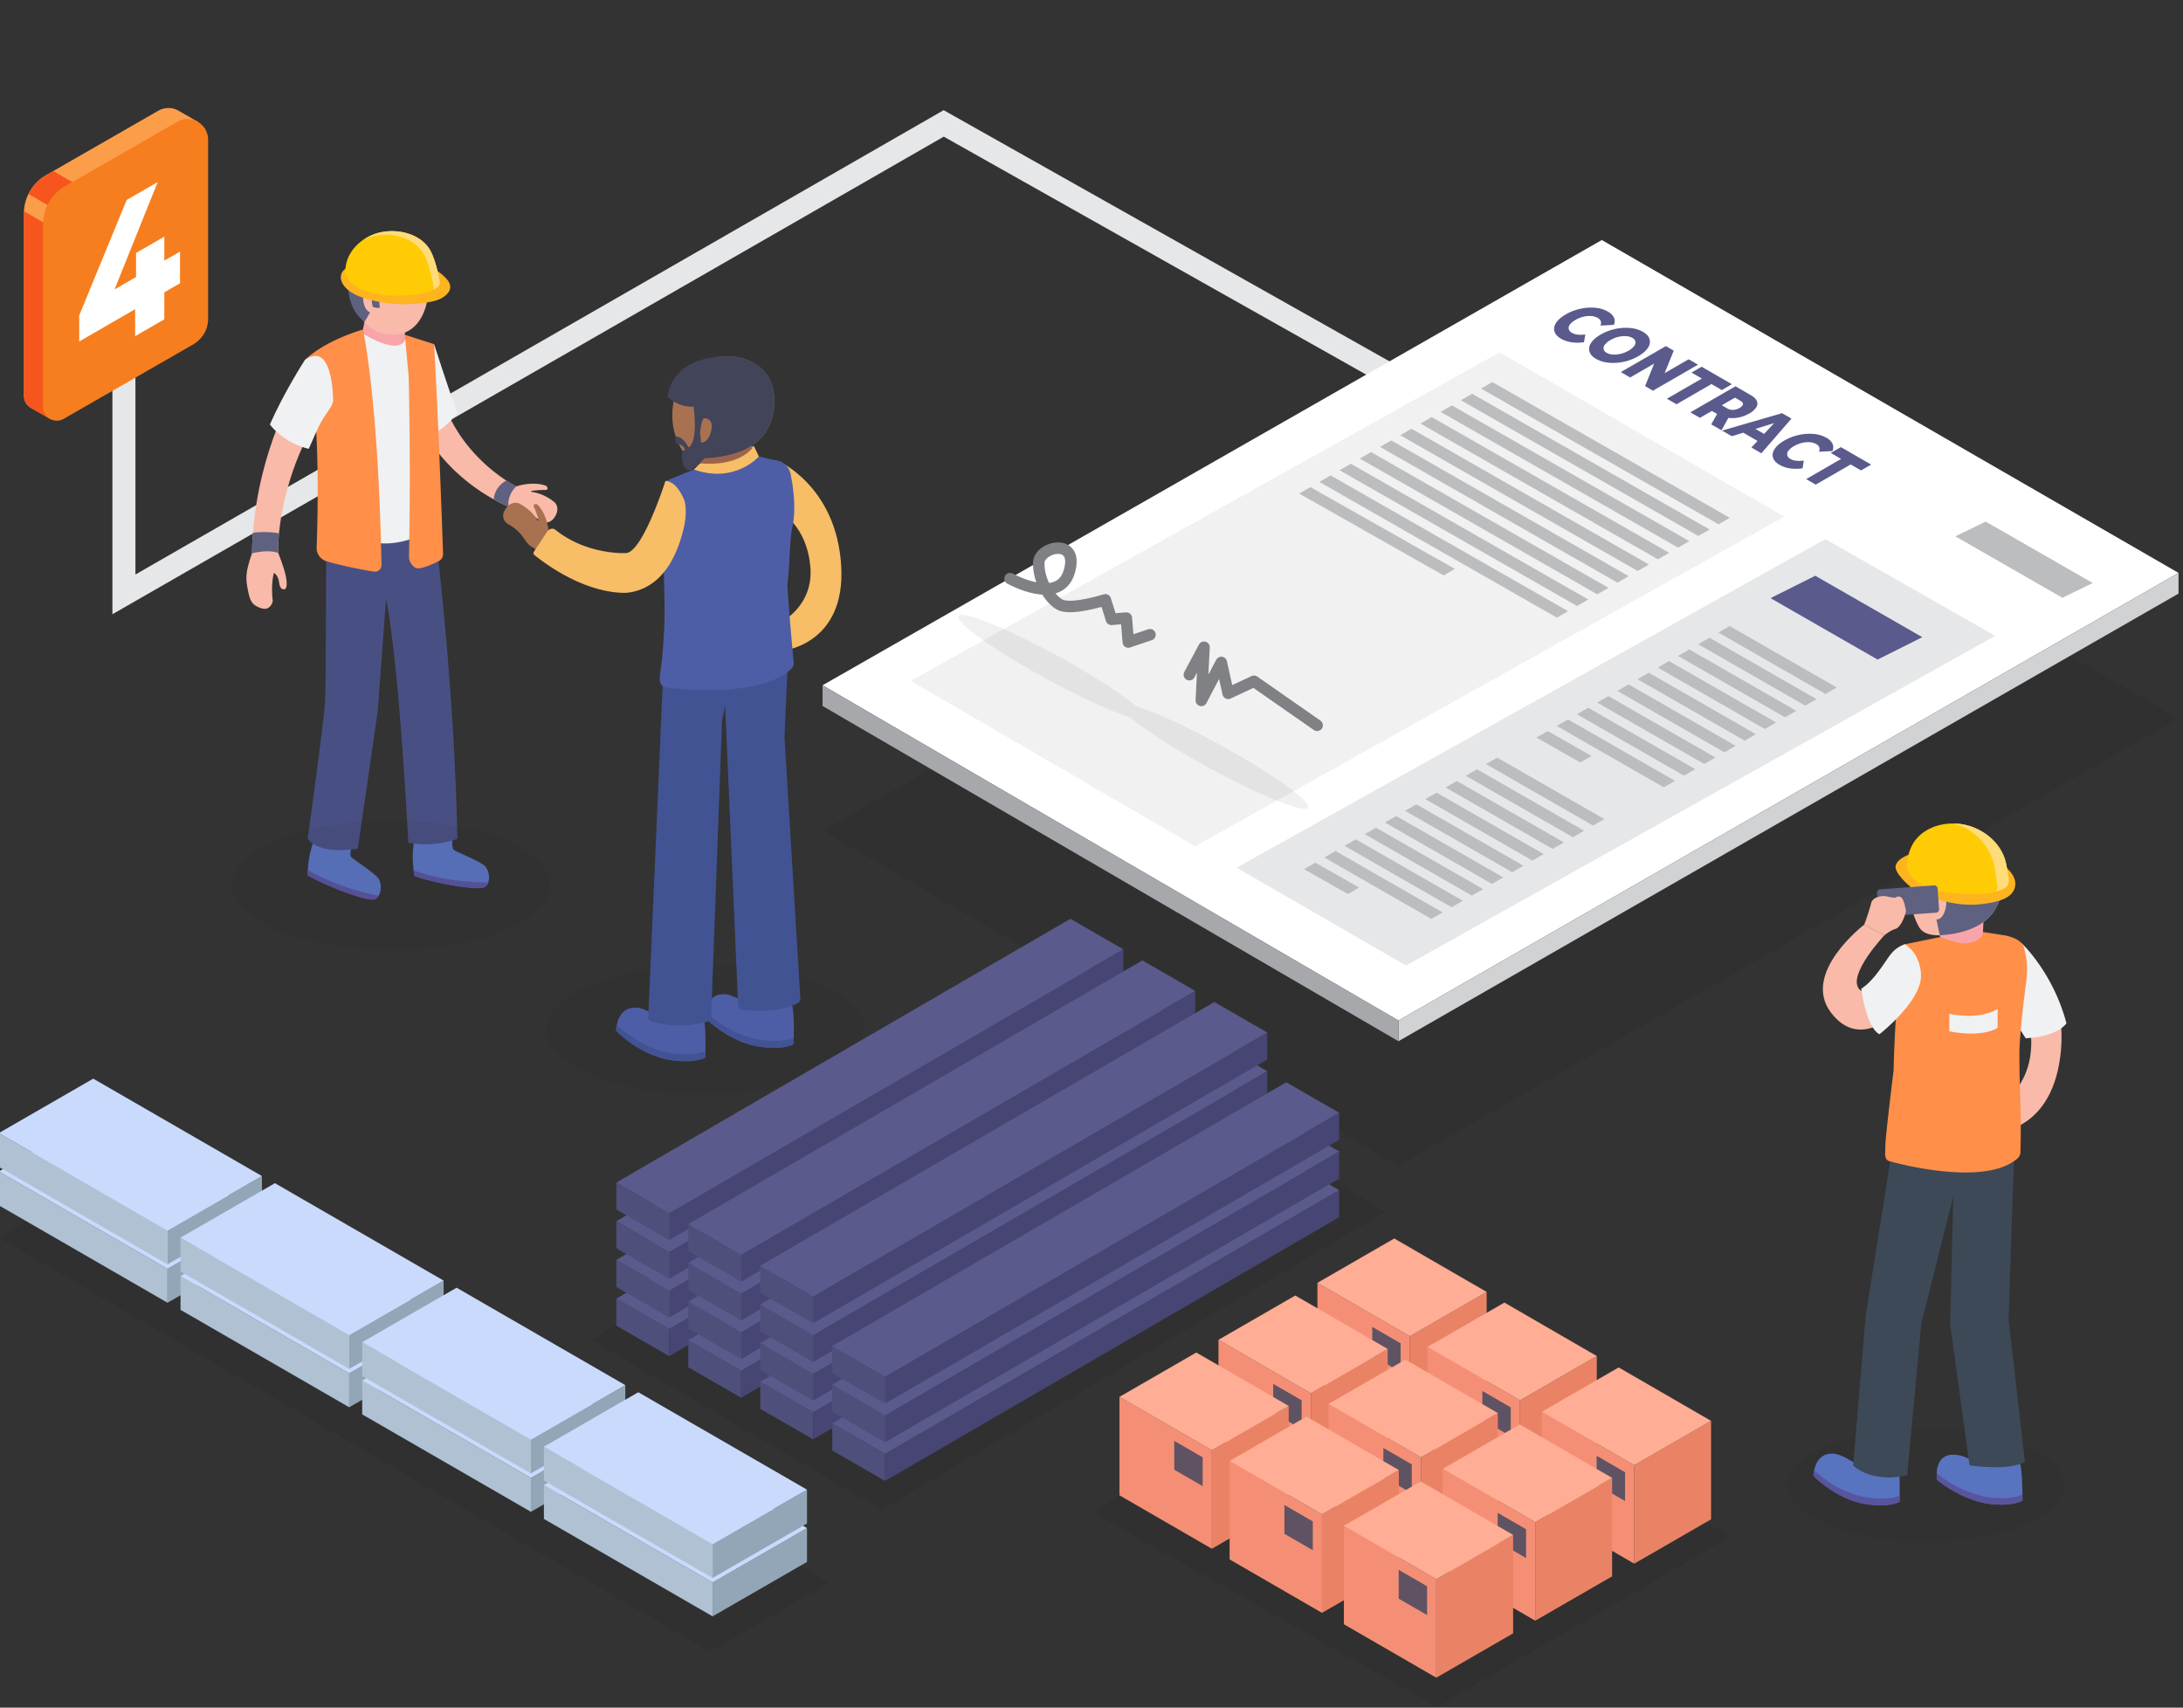 <svg id="Object" xmlns="http://www.w3.org/2000/svg" viewBox="0 0 1898.52 1485.11"><rect x="0" y="0" width="1898.52" height="1485.11" fill="#333333" stroke="none"/><defs><style>.cls-1,.cls-2{opacity:0.06;}.cls-2{fill:#231f20;}.cls-3,.cls-41{fill:none;}.cls-3{stroke:#e6e7e8;stroke-miterlimit:10;stroke-width:20px;}.cls-4{fill:#fc9e49;}.cls-5{fill:#f6561e;}.cls-6{fill:#f67e1e;}.cls-7{fill:#fff;}.cls-8{fill:#f9baa9;}.cls-9{fill:#5874c0;}.cls-10{fill:#485083;}.cls-11{fill:#f0f1f2;}.cls-12{fill:#f9a4a9;}.cls-13{fill:#ff8f49;}.cls-14{fill:#5e617f;}.cls-15{fill:#feb41f;}.cls-16{fill:#ffcb05;}.cls-17{fill:#ffdc7a;}.cls-18{fill:#58549d;}.cls-19{fill:#a8714f;}.cls-20{fill:#f7bd67;}.cls-21{fill:#4e5ea6;}.cls-22{fill:#415393;}.cls-23{fill:#bec1c5;}.cls-24{fill:#9c6449;}.cls-25{fill:#424459;}.cls-26{fill:#4f4f7c;}.cls-27{fill:#474573;}.cls-28{fill:#5a5a8c;}.cls-29{fill:#92a6b7;}.cls-30{fill:#afc1d3;}.cls-31{fill:#c9dafc;}.cls-32{fill:#ea8365;}.cls-33{fill:#f48f76;}.cls-34{fill:#5f5363;}.cls-35{fill:#ffad94;}.cls-36{fill:#d0d2d3;}.cls-37{fill:#a6a8ab;}.cls-38{fill:#e6e7e8;}.cls-39{fill:#bbbdbf;}.cls-40{fill:#3d4956;}.cls-41{stroke:#808184;stroke-linecap:round;stroke-linejoin:round;stroke-width:10px;}</style></defs><title>Artboard 766 copy 3</title><polygon class="cls-1" points="1393.07 335.19 715.37 722.42 1216.19 1013.97 1894.63 624.7 1393.07 335.19"/><polygon class="cls-1" points="111.63 1016.01 -2.2 1075.77 617.59 1436.58 721.2 1376.38 111.63 1016.01"/><polygon class="cls-1" points="1215.1 1163.24 949.26 1314.69 1249.5 1484.41 1505.12 1336.6 1215.1 1163.24"/><polygon class="cls-1" points="962.36 906.51 513.3 1165.07 766.82 1312.93 1204.99 1053.9 962.36 906.51"/><path class="cls-2" d="M752,895.49c0,31-62,56.11-138.48,56.11s-138.47-25.12-138.47-56.11,62-56.11,138.47-56.11S752,864.51,752,895.49Z"/><polyline class="cls-3" points="1413.33 441.15 820.73 107.33 107.77 516.91 107.77 245.52"/><path class="cls-4" d="M172.33,106.1,156,96.7l0,0a17.75,17.75,0,0,0-18.44-.34L40,152.38a38.35,38.35,0,0,0-19.19,33.21V344.3a11.88,11.88,0,0,0,6.38,10.58v0l16.45,9.48,2.61-6.83-4.75-4.41,110-63.22a25.74,25.74,0,0,0,12.89-22.31V111.91c0-.26,0-.49,0-.74Z"/><path class="cls-5" d="M81.51,201.49,24.76,168.75A38.26,38.26,0,0,1,40,152.38l6.31-3.64,35.14,20.32Z"/><path class="cls-5" d="M20.92,183.71l25.54,14.77V350.31l-4.92,2.83,4.75,4.41-2.61,6.83L27.23,354.9v0a11.88,11.88,0,0,1-6.38-10.58V185.59C20.85,185,20.88,184.33,20.92,183.71Z"/><path class="cls-6" d="M154.12,105.93l-97.5,56a38.35,38.35,0,0,0-19.19,33.21V353.85a12,12,0,0,0,18,10.4l112.68-64.77A25.77,25.77,0,0,0,181,277.16V121.46A17.92,17.92,0,0,0,154.12,105.93Z"/><path class="cls-7" d="M156.58,246.32l-13.67,7.9v23.49l-25.38,14.65V268.87L68.88,297V274.34l41.28-100.45,27-15.56L99.65,251.67l18.67-10.78V220l24.59-14.2v20.86l13.67-7.89Z"/><path class="cls-8" d="M242,481c-1-28.51,10.26-80,34.32-116.54l-22-20.89s-33.65,56.63-35.18,137.64c-5.93,17-5.51,22.08-3.58,31.86s3.37,13.15,11.54,15.88S237.22,523,237.22,523c-1.89-15.72,1-24.7,1-24.7s3.67,1.39,4.63,8.76,5.31,5.14,5.31,5.14,2.35-2,.43-11S242,481,242,481Z"/><path class="cls-9" d="M328.84,763.63c-4.17-5.14-21.39-16.09-23.31-18.18s.53-10.16.53-10.16l-32.39-6.09a86.7,86.7,0,0,0-6.07,32.07c18.46,10.32,48.73,21.49,56.42,21.06S333,768.76,328.84,763.63Z"/><path class="cls-9" d="M421.2,752.7c-5.06-4.25-24-11.74-26.33-13.43s-1.4-10.07-1.4-10.07l-33,.16a86.56,86.56,0,0,0,.13,32.64c20.07,6.63,51.91,11.86,59.39,10S426.27,757,421.2,752.7Z"/><path class="cls-10" d="M379.43,471.41s15.77,126.48,18.34,258c0,0-18.13,7.84-42.66,3.57,0,0-7.12-144.17-18.28-206.55l-7.91-38.81-.54-25.51,47.05-13.58Z"/><path class="cls-8" d="M482.45,436.93c-8.3-6.77-15.86-8.6-20-9.1,0,0,0,0,0,0-.91-.56-.11-.92-.07-.94a97.16,97.16,0,0,1,10.34-.79c6,.59,2.44-3.51,2.44-3.51C463.26,418,449,423,449,423s-44.24-21.54-62.84-71.57l-20.57,17.32s18.47,45.48,76.62,72c3.67,4.11,11.25,3.85,15.94,5.64a37.08,37.08,0,0,1,11.16,6.11c4.06,3.05,9.69,2.67,13.22-3C487.54,441.53,482.45,436.93,482.45,436.93Z"/><path class="cls-11" d="M397.52,359c-9.4-26.68-20-59.68-20-59.68l-8,29,6,49.37C386.46,372.91,393.78,364.33,397.52,359Z"/><path class="cls-12" d="M318,270.82a87.46,87.46,0,0,1-2.44,15.74l2.43,14.8,25.41,13.55h8.2l2.28-9.62s-3.15-20-1.23-27.12Z"/><path class="cls-10" d="M283.74,457.52s-.19,135.54-1,152.31S267.59,729.2,267.59,729.2s6.72,14.33,43.6,8.9l17.35-120,8.29-112.31-1.2-29Z"/><path class="cls-11" d="M358.38,301.58l.15-3.06-5.92-3.67C347,310.66,313.72,289,313.72,289l-.58,1.41-3-1.41-6,10.28,10.38,119.45,11.71,53.17s16.33,3.73,37.32-5.6l6-167Z"/><path class="cls-13" d="M377.5,299.29l-25.19-8.05.43,7.27,2.71,29.57s1.95,74.66.24,156.36c-.08,4.05,3.68,9.65,7.72,9.84s12.85-3.59,18.17-6.31a6.9,6.9,0,0,0,3.75-6.4C384.6,460.31,381.16,362.11,377.5,299.29Z"/><path class="cls-13" d="M315.59,286.56c-36.29,11.17-50.41,26.55-50.41,26.55,13.84,33.43,11.29,133.32,10.19,163a12,12,0,0,0,8.6,12c11.93,3.6,31.87,7.64,41.06,9a5.8,5.8,0,0,0,6.75-5.62C328.91,343.94,315.59,286.56,315.59,286.56Z"/><path class="cls-8" d="M308.62,262.25s4,27.19,30.79,28.75c30.94,1.79,35.67-35.44,33.09-53.19-2.42-16.6-22.17-37.3-44.54-26.13C311.17,220.07,304.36,237.28,308.62,262.25Z"/><path class="cls-11" d="M289.76,347.84c-.52-16.14-3.89-49.15-24.6-34.78,0,0-18,27.78-30.44,56.11,4.62,6.18,16.22,17,33.78,21.17,4.86-10.44,7-17.09,12.73-26.62C285.1,357.29,289.9,352.35,289.76,347.84Z"/><path class="cls-14" d="M374.22,221.36a38,38,0,0,0-26.41-17.71,37.51,37.51,0,0,0-29.33,8.4c-16.11,13.53-20.32,39.47-10.35,57.8a31.9,31.9,0,0,0,5.23,6.74c.44.47,3.6,3,3.6,3.52l4.9-8.5c-4.74-1.52-5.78-9.14-5.78-9.14-1.84-12.27,7.2-9.67,7.2-9.67-.8,5.37.72,13.63.72,13.63,1.13,1.6,6.42,1.32,6.42,1.32-2.08-10.58,3.21-22.61,3.21-22.61,26.81-4,39.15,1.91,39.44,2,.69.3,2.56-2.32,2.8-2.69,4.3-6.73,2.5-16-1.29-22.53Z"/><path class="cls-14" d="M449,423a96.05,96.05,0,0,1-8.72-5.14c-8.65,5.11-10.57,12.18-10.86,16.33,4.06,2.26,8.26,4.47,12.79,6.53C441,429.77,449,423,449,423Z"/><path class="cls-15" d="M296.37,241.21s-.81,12.14,22.74,18.8a118.84,118.84,0,0,0,33.25,4.61A135.54,135.54,0,0,0,369,263.41c7.5-1,16.84-2.82,21.3-9.66,2.19-3.35,1.3-7.28-1.13-10.24a42.47,42.47,0,0,0-10.2-8.74c-3.86-2.36-30.22-11.57-52.08-8.5S296.68,233.1,296.37,241.21Z"/><path class="cls-16" d="M373.2,216.11c-9.83-14.83-32.65-18.33-48.24-12.29-12.36,4.78-22.95,15.27-24.38,28.91a21.38,21.38,0,0,0-.18,6.18s7.25,23.83,63.83,17c0,0,12.31-1.64,17.11-7.18a4.63,4.63,0,0,0,1-3.79C381.22,237.57,377.87,223.14,373.2,216.11Z"/><path class="cls-17" d="M373.2,216.11c-9.83-14.83-32.65-18.33-48.24-12.29a44,44,0,0,0-9.58,5.2,42.45,42.45,0,0,1,4.32-2c15.57-6.28,38.41-2.53,48.3,13.05,4.69,7.39,8.1,22.52,9.21,30.21a5.57,5.57,0,0,1,0,1.58,14.75,14.75,0,0,0,4.18-3.14,4.63,4.63,0,0,0,1-3.79C381.22,237.57,377.87,223.14,373.2,216.11Z"/><path class="cls-18" d="M329.26,779c-32.28-6.2-54.4-18.26-61.55-22.58-.16,3-.11,4.82-.11,4.82,18.46,10.32,48.73,21.49,56.42,21.06A6.52,6.52,0,0,0,329.26,779Z"/><path class="cls-18" d="M424.54,767.5c-35.08-.21-57.73-7.93-64.77-10.72.42,3.26.87,5.22.87,5.22,20.07,6.63,51.91,11.86,59.39,10A6.56,6.56,0,0,0,424.54,767.5Z"/><path class="cls-14" d="M220,463.32c-.46,5.83-.78,11.79-.89,17.9C235.36,477.37,242,481,242,481a133.72,133.72,0,0,1,.64-17.16C234.57,462.26,226,462.66,220,463.32Z"/><path class="cls-19" d="M487.43,470.1a97,97,0,0,1-10.14-7.23s-1-15.08-10-24.15c0,0-5.2-1.68-2.25,3.64a97.7,97.7,0,0,1,3.39,9.79c0,.05,0,.92-.89.32,0,0,0,0,0,0-2.1-3.6-6.8-9.81-16.31-14.71,0,0-6.25-2.84-11.59,4.9-3.79,5.5-1.9,10.82,2.52,13.32a36.82,36.82,0,0,1,10.05,7.8c3.51,3.59,6.29,10.65,11.53,12.38,3.95,3.57,7.92,6.8,11.87,9.78Z"/><path class="cls-20" d="M704.69,492.14c-4.24-43.43-37.49-53.52-37.49-53.52l9.49-37.79S727.4,422.58,731.57,492c4.11,68.5-50.55,73.83-50.55,73.83l-3.32-23.93S708.18,527.93,704.69,492.14Z"/><path class="cls-21" d="M556.64,876.77a47,47,0,0,1,11.89,5.41c8.34,5.32,13.55,0,13.55,0L611.14,884c3.44,4.15,2.19,35.8,2.19,35.8-7.44,3.62-17.3,3.47-25.31,2.73-18.66-1.71-35.6-11.1-49.63-23.61a25.85,25.85,0,0,1-2.71-2.83C537.83,873.81,552.94,875.91,556.64,876.77Z"/><path class="cls-22" d="M536.61,891.66c14.72,13.12,32.49,23,52.07,24.77,7.8.71,17.24.86,24.8-2.15-.06,3.27-.15,5.47-.15,5.47-7.44,3.62-17.3,3.47-25.31,2.73-18.66-1.71-35.6-11.1-49.63-23.61a25.85,25.85,0,0,1-2.71-2.83,42.82,42.82,0,0,1,.72-4.6C536.48,891.51,536.54,891.59,536.61,891.66Z"/><path class="cls-21" d="M633.49,865.09a46.64,46.64,0,0,1,11.89,5.41c8.33,5.32,13.54,0,13.54,0L688,872.27c3.44,4.15,2.19,35.79,2.19,35.79-7.44,3.63-17.3,3.48-25.31,2.74-18.67-1.72-35.6-11.1-49.63-23.61a25.85,25.85,0,0,1-2.71-2.83C614.67,862.13,629.78,864.23,633.49,865.09Z"/><path class="cls-22" d="M613.46,880c14.72,13.12,32.48,23,52.07,24.77,7.8.71,17.24.86,24.8-2.15-.07,3.27-.15,5.46-.15,5.46-7.44,3.63-17.3,3.48-25.31,2.74-18.67-1.72-35.6-11.1-49.63-23.61a25.85,25.85,0,0,1-2.71-2.83,40.1,40.1,0,0,1,.72-4.6C613.33,879.83,613.38,879.91,613.46,880Z"/><polygon class="cls-23" points="655.74 387.95 651.52 389.18 652.78 394.68 655.74 387.95"/><path class="cls-22" d="M685.65,565.85s-2.16,45.83-3.39,75.44l13.81,227.45a3.72,3.72,0,0,1-1.78,3.3c-5.25,3.34-21.49,9.31-48,6.22a4.86,4.86,0,0,1-4.4-4.45L628.68,568.3Z"/><path class="cls-22" d="M576.84,583.05l58.52-20.4s1.61,28-7.35,63l-9.53,259.05a4.31,4.31,0,0,1-3.14,3.69,88.14,88.14,0,0,1-49.06-.16,3.41,3.41,0,0,1-2.52-3.34Z"/><path class="cls-21" d="M574.22,584.73c.14-.92.29-1.82.41-2.66,1.58-11,2.27-22.15,2.89-33.2,1.22-22-.41-43.63-.36-65.55.06-20.87,1.36-41.84,1.36-62.74a10.09,10.09,0,0,1,.07-2.08l30.91-12.65,46.24-9.78,17,3.9c7.35.43,13.41,5.34,14.76,11.93,2.42,11.86,5.1,31,1.59,46.56-2.31,10.31-2.14,31.72-4.3,50.26-.21,1.93,4,53.25,5.53,68.16,0,0,.39,3-3.63,6.07-11.6,9.72-27.49,13.46-42.15,15.42-21.19,2.83-43.1,2.1-64.28-.4C572.8,597.08,573.37,590.4,574.22,584.73Z"/><path class="cls-24" d="M652.59,381.27c-1.44,1.41.15,2.23-1.48,3.35-9.7,6.67-24.44,9.13-36.27,12-1.88.46-3.93.86-6,1.19l.68,8.05a68.55,68.55,0,0,0,33,.06c6.48-1.64,11.77-3.64,11.77-9.84l-.7-15.29Z"/><path class="cls-20" d="M655.74,388,660,397s-21,24-56.55,11.32l5.37-5.43S641.43,407.28,655.74,388Z"/><path class="cls-19" d="M650.37,313.21c-22-8.76-47.29-.37-58.27,18.87-10.12,17.74-10,42.1,1.15,59.52,6.4,10,26.28,6.93,36.42,5,14.09-2.68,28.41-8.85,36-20.52,8.33-12.84,10.3-30.19,4.58-44.21C666.6,323,659.23,316.74,650.37,313.21Z"/><path class="cls-25" d="M627,310.07a49,49,0,0,1,23.37,3.14c8.86,3.53,16.23,9.77,19.86,18.66,5.72,14,3.75,31.37-4.58,44.21-7.58,11.67-21.89,17.84-36,20.52a102.07,102.07,0,0,1-16.87,1.95l-3.13-13.68c5.11,0,8.27-5.7,9.22-12.25s-2.78-8.72-6-8.89-4,13.2-4,13.2l-4.74-1.38c.67-9.24-.87-21.88-.87-21.88a30.89,30.89,0,0,1-22.56-8.55S581.36,313.1,627,310.07Z"/><path class="cls-25" d="M588.29,386.05c-1.78-4.31-.65-6.38-.65-6.38,7,0,11.11,9.45,11.11,9.45,4.81-2.31,5.48-14.53,5.48-14.53l4.68,2.34.76,7.94,3.13,3.81v9.87a111.45,111.45,0,0,1-11,9.66,3.87,3.87,0,0,1-5-.16c-5.44-5.41-3.37-16.2-3.37-16.2a4.28,4.28,0,0,0,2.35-.54C594.63,386.36,588.29,386.05,588.29,386.05Z"/><path class="cls-20" d="M595.09,434.9c-7.6-18.13-16.43-16.46-16.43-16.46S558.84,480.7,544.27,481c0,0-34.24,1.91-61.76-20.68h0c-4-1.86-6.48,1.75-6.48,1.76l-12,18.2a2.35,2.35,0,0,0,.76,2.4c7.37,6.05,41,32,77.11,32.9a35.29,35.29,0,0,0,8.14-.81c28.18-6,40-34.46,45.05-57.59C598,442.74,595.09,434.9,595.09,434.9Z"/><polygon class="cls-26" points="582 1155.86 582 1179.41 536.02 1152.89 536.02 1129.35 582 1155.86"/><polygon class="cls-27" points="582 1155.86 582 1179.41 976.89 950.06 976.89 926.52 582 1155.86"/><polygon class="cls-28" points="536.02 1129.35 582 1155.86 976.89 926.52 930.91 900.01 536.02 1129.35"/><polygon class="cls-26" points="644.58 1192.04 644.58 1215.58 598.6 1189.07 598.6 1165.52 644.58 1192.04"/><polygon class="cls-27" points="644.58 1192.04 644.58 1215.58 1039.48 986.24 1039.48 962.69 644.58 1192.04"/><polygon class="cls-28" points="598.6 1165.52 644.58 1192.04 1039.48 962.69 993.5 936.18 598.6 1165.52"/><polygon class="cls-26" points="707.17 1228.21 707.17 1251.75 661.19 1225.24 661.19 1201.7 707.17 1228.21"/><polygon class="cls-27" points="707.17 1228.21 707.17 1251.75 1102.07 1022.41 1102.07 998.87 707.17 1228.21"/><polygon class="cls-28" points="661.19 1201.7 707.17 1228.21 1102.07 998.87 1056.09 972.35 661.19 1201.7"/><polygon class="cls-26" points="769.76 1264.38 769.76 1287.92 723.78 1261.41 723.78 1237.87 769.76 1264.38"/><polygon class="cls-27" points="769.76 1264.38 769.76 1287.92 1164.65 1058.58 1164.65 1035.04 769.76 1264.38"/><polygon class="cls-28" points="723.78 1237.87 769.76 1264.38 1164.65 1035.04 1118.68 1008.53 723.78 1237.87"/><polygon class="cls-26" points="582 1122.21 582 1145.76 536.02 1119.24 536.02 1095.7 582 1122.21"/><polygon class="cls-27" points="582 1122.21 582 1145.76 976.89 916.41 976.89 892.87 582 1122.21"/><polygon class="cls-28" points="536.02 1095.7 582 1122.21 976.89 892.87 930.91 866.36 536.02 1095.7"/><polygon class="cls-26" points="644.58 1158.39 644.58 1181.93 598.6 1155.42 598.6 1131.88 644.58 1158.39"/><polygon class="cls-27" points="644.58 1158.39 644.58 1181.93 1039.48 952.59 1039.48 929.04 644.58 1158.39"/><polygon class="cls-28" points="598.6 1131.88 644.58 1158.39 1039.48 929.04 993.5 902.53 598.6 1131.88"/><polygon class="cls-26" points="707.17 1194.56 707.17 1218.1 661.19 1191.59 661.19 1168.05 707.17 1194.56"/><polygon class="cls-27" points="707.17 1194.56 707.17 1218.1 1102.07 988.76 1102.07 965.22 707.17 1194.56"/><polygon class="cls-28" points="661.19 1168.05 707.17 1194.56 1102.07 965.22 1056.09 938.71 661.19 1168.05"/><polygon class="cls-26" points="769.76 1230.73 769.76 1254.28 723.78 1227.76 723.78 1204.22 769.76 1230.73"/><polygon class="cls-27" points="769.76 1230.73 769.76 1254.28 1164.65 1024.93 1164.65 1001.39 769.76 1230.73"/><polygon class="cls-28" points="723.78 1204.22 769.76 1230.73 1164.65 1001.39 1118.68 974.88 723.78 1204.22"/><polygon class="cls-26" points="582 1088.57 582 1112.11 536.02 1085.6 536.02 1062.05 582 1088.57"/><polygon class="cls-27" points="582 1088.57 582 1112.11 976.89 882.76 976.89 859.22 582 1088.57"/><polygon class="cls-28" points="536.02 1062.05 582 1088.57 976.89 859.22 930.91 832.71 536.02 1062.05"/><polygon class="cls-26" points="644.58 1124.74 644.58 1148.28 598.6 1121.77 598.6 1098.23 644.58 1124.74"/><polygon class="cls-27" points="644.58 1124.74 644.58 1148.28 1039.48 918.94 1039.48 895.39 644.58 1124.74"/><polygon class="cls-28" points="598.6 1098.23 644.58 1124.74 1039.48 895.39 993.5 868.88 598.6 1098.23"/><polygon class="cls-26" points="707.17 1160.91 707.17 1184.45 661.19 1157.94 661.19 1134.4 707.17 1160.91"/><polygon class="cls-27" points="707.17 1160.91 707.17 1184.45 1102.07 955.11 1102.07 931.57 707.17 1160.91"/><polygon class="cls-28" points="661.19 1134.4 707.17 1160.91 1102.07 931.57 1056.09 905.06 661.19 1134.4"/><polygon class="cls-26" points="769.76 1197.08 769.76 1220.63 723.78 1194.11 723.78 1170.57 769.76 1197.08"/><polygon class="cls-27" points="769.76 1197.08 769.76 1220.63 1164.65 991.28 1164.65 967.74 769.76 1197.08"/><polygon class="cls-28" points="723.78 1170.57 769.76 1197.08 1164.65 967.74 1118.68 941.23 723.78 1170.57"/><polygon class="cls-26" points="582 1054.92 582 1078.46 536.02 1051.95 536.02 1028.4 582 1054.92"/><polygon class="cls-27" points="582 1054.92 582 1078.46 976.89 849.12 976.89 825.57 582 1054.92"/><polygon class="cls-28" points="536.02 1028.4 582 1054.92 976.89 825.57 930.91 799.06 536.02 1028.4"/><polygon class="cls-26" points="644.58 1091.09 644.58 1114.63 598.6 1088.12 598.6 1064.58 644.58 1091.09"/><polygon class="cls-27" points="644.58 1091.09 644.58 1114.63 1039.48 885.29 1039.48 861.75 644.58 1091.09"/><polygon class="cls-28" points="598.6 1064.58 644.58 1091.09 1039.48 861.75 993.5 835.23 598.6 1064.58"/><polygon class="cls-26" points="707.17 1127.26 707.17 1150.81 661.19 1124.29 661.19 1100.75 707.17 1127.26"/><polygon class="cls-27" points="707.17 1127.26 707.17 1150.81 1102.07 921.46 1102.07 897.92 707.17 1127.26"/><polygon class="cls-28" points="661.19 1100.75 707.17 1127.26 1102.07 897.92 1056.09 871.41 661.19 1100.75"/><polygon class="cls-29" points="145.7 1103.53 145.7 1132.96 227.81 1085.61 227.81 1056.19 145.7 1103.53"/><polygon class="cls-30" points="145.7 1103.53 145.7 1132.96 -1.02 1048.24 -1.02 1018.81 145.7 1103.53"/><polygon class="cls-31" points="227.81 1056.19 145.7 1103.53 -1.02 1018.81 81.09 971.47 227.81 1056.19"/><polygon class="cls-29" points="145.7 1070.13 145.7 1099.56 227.81 1052.21 227.81 1022.78 145.7 1070.13"/><polygon class="cls-30" points="145.7 1070.13 145.7 1099.56 -1.02 1014.83 -1.02 985.41 145.7 1070.13"/><polygon class="cls-31" points="227.81 1022.78 145.7 1070.13 -1.02 985.41 81.09 938.07 227.81 1022.78"/><polygon class="cls-29" points="303.71 1194.44 303.71 1223.87 385.82 1176.52 385.82 1147.1 303.71 1194.44"/><polygon class="cls-30" points="303.71 1194.44 303.71 1223.87 157 1139.15 157 1109.72 303.71 1194.44"/><polygon class="cls-31" points="385.82 1147.1 303.71 1194.44 157 1109.72 239.1 1062.38 385.82 1147.1"/><polygon class="cls-29" points="303.71 1161.04 303.71 1190.47 385.82 1143.12 385.82 1113.69 303.71 1161.04"/><polygon class="cls-30" points="303.71 1161.04 303.71 1190.47 157 1105.74 157 1076.32 303.71 1161.04"/><polygon class="cls-31" points="385.82 1113.69 303.71 1161.04 157 1076.32 239.1 1028.98 385.82 1113.69"/><polygon class="cls-29" points="461.73 1285.35 461.73 1314.78 543.83 1267.43 543.83 1238.01 461.73 1285.35"/><polygon class="cls-30" points="461.73 1285.35 461.73 1314.78 315.01 1230.06 315.01 1200.63 461.73 1285.35"/><polygon class="cls-31" points="543.83 1238.01 461.73 1285.35 315.01 1200.63 397.11 1153.29 543.83 1238.01"/><polygon class="cls-29" points="461.73 1251.95 461.73 1281.38 543.83 1234.03 543.83 1204.61 461.73 1251.95"/><polygon class="cls-30" points="461.73 1251.95 461.73 1281.38 315.01 1196.65 315.01 1167.23 461.73 1251.95"/><polygon class="cls-31" points="543.83 1204.61 461.73 1251.95 315.01 1167.23 397.11 1119.89 543.83 1204.61"/><polygon class="cls-29" points="619.74 1376.26 619.74 1405.69 701.84 1358.35 701.84 1328.92 619.74 1376.26"/><polygon class="cls-30" points="619.74 1376.26 619.74 1405.69 473.02 1320.97 473.02 1291.54 619.74 1376.26"/><polygon class="cls-31" points="701.84 1328.92 619.74 1376.26 473.02 1291.54 555.12 1244.2 701.84 1328.92"/><polygon class="cls-29" points="619.74 1342.86 619.74 1372.29 701.84 1324.94 701.84 1295.52 619.74 1342.86"/><polygon class="cls-30" points="619.74 1342.86 619.74 1372.29 473.02 1287.57 473.02 1258.14 619.74 1342.86"/><polygon class="cls-31" points="701.84 1295.52 619.74 1342.86 473.02 1258.14 555.12 1210.8 701.84 1295.52"/><polygon class="cls-32" points="1226.11 1162.11 1226.11 1247.74 1292.92 1209.18 1292.92 1123.55 1226.11 1162.11"/><polygon class="cls-33" points="1226.11 1162.11 1226.11 1247.74 1145.75 1201.27 1145.75 1115.64 1226.11 1162.11"/><polygon class="cls-34" points="1218.1 1168.22 1218.1 1193.29 1193.39 1179 1193.39 1153.94 1218.1 1168.22"/><polygon class="cls-35" points="1292.92 1123.55 1226.11 1162.11 1145.75 1115.64 1212.57 1077.08 1292.92 1123.55"/><polygon class="cls-32" points="1140.02 1211.69 1140.02 1297.33 1206.84 1258.77 1206.84 1173.14 1140.02 1211.69"/><polygon class="cls-33" points="1140.02 1211.69 1140.02 1297.33 1059.67 1250.86 1059.67 1165.22 1140.02 1211.69"/><polygon class="cls-34" points="1132.02 1217.81 1132.02 1242.87 1107.31 1228.59 1107.31 1203.52 1132.02 1217.81"/><polygon class="cls-35" points="1206.84 1173.14 1140.02 1211.69 1059.67 1165.22 1126.48 1126.67 1206.84 1173.14"/><polygon class="cls-32" points="1053.94 1261.27 1053.94 1346.91 1120.76 1308.35 1120.76 1222.72 1053.94 1261.27"/><polygon class="cls-33" points="1053.94 1261.27 1053.94 1346.91 973.59 1300.44 973.59 1214.8 1053.94 1261.27"/><polygon class="cls-34" points="1045.94 1267.39 1045.94 1292.45 1021.23 1278.17 1021.23 1253.1 1045.94 1267.39"/><polygon class="cls-35" points="1120.76 1222.72 1053.94 1261.27 973.59 1214.8 1040.4 1176.25 1120.76 1222.72"/><polygon class="cls-32" points="1321.89 1217.85 1321.89 1303.49 1388.7 1264.93 1388.7 1179.3 1321.89 1217.85"/><polygon class="cls-33" points="1321.89 1217.85 1321.89 1303.49 1241.53 1257.02 1241.53 1171.38 1321.89 1217.85"/><polygon class="cls-34" points="1313.88 1223.97 1313.88 1249.03 1289.17 1234.75 1289.17 1209.68 1313.88 1223.97"/><polygon class="cls-35" points="1388.7 1179.3 1321.89 1217.85 1241.53 1171.38 1308.35 1132.83 1388.7 1179.3"/><polygon class="cls-32" points="1235.81 1267.43 1235.81 1353.07 1302.62 1314.51 1302.62 1228.88 1235.81 1267.43"/><polygon class="cls-33" points="1235.81 1267.43 1235.81 1353.07 1155.45 1306.6 1155.45 1220.96 1235.81 1267.43"/><polygon class="cls-34" points="1227.8 1273.55 1227.8 1298.62 1203.09 1284.33 1203.09 1259.27 1227.8 1273.55"/><polygon class="cls-35" points="1302.62 1228.88 1235.81 1267.43 1155.45 1220.96 1222.27 1182.41 1302.62 1228.88"/><polygon class="cls-32" points="1149.72 1317.02 1149.72 1402.65 1216.54 1364.1 1216.54 1278.46 1149.72 1317.02"/><polygon class="cls-33" points="1149.72 1317.02 1149.72 1402.65 1069.37 1356.18 1069.37 1270.55 1149.72 1317.02"/><polygon class="cls-34" points="1141.72 1323.13 1141.72 1348.2 1117.01 1333.91 1117.01 1308.85 1141.72 1323.13"/><polygon class="cls-35" points="1216.54 1278.46 1149.72 1317.02 1069.37 1270.55 1136.18 1231.99 1216.54 1278.46"/><polygon class="cls-32" points="1421.28 1274.24 1421.28 1359.88 1488.1 1321.32 1488.1 1235.69 1421.28 1274.24"/><polygon class="cls-33" points="1421.28 1274.24 1421.28 1359.88 1340.92 1313.41 1340.92 1227.77 1421.28 1274.24"/><polygon class="cls-34" points="1413.28 1280.36 1413.28 1305.42 1388.57 1291.14 1388.57 1266.07 1413.28 1280.36"/><polygon class="cls-35" points="1488.1 1235.69 1421.28 1274.24 1340.92 1227.77 1407.74 1189.22 1488.1 1235.69"/><polygon class="cls-32" points="1335.2 1323.82 1335.2 1409.46 1402.02 1370.9 1402.02 1285.27 1335.2 1323.82"/><polygon class="cls-33" points="1335.2 1323.82 1335.2 1409.46 1254.84 1362.99 1254.84 1277.36 1335.2 1323.82"/><polygon class="cls-34" points="1327.2 1329.94 1327.2 1355.01 1302.49 1340.72 1302.49 1315.66 1327.2 1329.94"/><polygon class="cls-35" points="1402.02 1285.27 1335.2 1323.82 1254.84 1277.36 1321.66 1238.8 1402.02 1285.27"/><polygon class="cls-32" points="1249.12 1373.41 1249.12 1459.04 1315.93 1420.48 1315.93 1334.85 1249.12 1373.41"/><polygon class="cls-33" points="1249.12 1373.41 1249.12 1459.04 1168.76 1412.58 1168.76 1326.94 1249.12 1373.41"/><polygon class="cls-34" points="1241.12 1379.53 1241.12 1404.59 1216.41 1390.3 1216.41 1365.24 1241.12 1379.53"/><polygon class="cls-35" points="1315.93 1334.85 1249.12 1373.41 1168.76 1326.94 1235.58 1288.38 1315.93 1334.85"/><polygon class="cls-7" points="1393.07 208.74 715.37 595.96 1216.19 887.52 1894.63 498.24 1393.07 208.74"/><polygon class="cls-36" points="1216.19 887.52 1894.63 498.24 1894.63 516.24 1216.19 905.52 1216.19 887.52"/><polygon class="cls-37" points="1216.19 887.52 715.37 595.96 715.37 613.97 1216.19 905.52 1216.19 887.52"/><polygon class="cls-2" points="1304.13 306.38 792.1 592.12 1039.33 736.05 1551.73 449.3 1304.13 306.38"/><path class="cls-28" d="M1351.87,288.2c-.72-2.42-.22-4.92,1.48-7.52s4.5-5,8.42-7.29a43.78,43.78,0,0,1,12.63-4.86,41.48,41.48,0,0,1,13-.86,26.73,26.73,0,0,1,10.9,3.29,12.22,12.22,0,0,1,5.36,5.29,7.44,7.44,0,0,1-.11,6.27l-11.67.63q1.72-4.29-2.34-6.65a13.46,13.46,0,0,0-5.66-1.65,21.19,21.19,0,0,0-6.85.61,26.08,26.08,0,0,0-6.88,2.78,15.45,15.45,0,0,0-4.82,4,4.69,4.69,0,0,0-1,4,5.47,5.47,0,0,0,2.86,3.27q4.08,2.35,11.52,1.35l-1.09,6.74a37,37,0,0,1-10.86.07,26,26,0,0,1-9.17-3.1C1354.48,292.71,1352.58,290.62,1351.87,288.2Z"/><path class="cls-28" d="M1382.34,305.76a8.91,8.91,0,0,1,1.44-7.57q2.54-3.92,8.35-7.27a43.25,43.25,0,0,1,12.6-4.82,42.24,42.24,0,0,1,13.11-.83,27.06,27.06,0,0,1,11,3.31q4.67,2.7,5.75,6.36a8.91,8.91,0,0,1-1.44,7.57q-2.54,3.92-8.35,7.27a43.25,43.25,0,0,1-12.6,4.82,42.25,42.25,0,0,1-13.11.84,27.22,27.22,0,0,1-11-3.32C1385,310.32,1383.06,308.21,1382.34,305.76Zm20.36,2.58a22.6,22.6,0,0,0,6.81-.63,25.88,25.88,0,0,0,6.9-2.78,15.24,15.24,0,0,0,4.8-4,4.87,4.87,0,0,0,1.09-3.93,4.94,4.94,0,0,0-2.63-3.13,12.5,12.5,0,0,0-5.43-1.52,22,22,0,0,0-6.81.63,25.71,25.71,0,0,0-6.9,2.77,15.24,15.24,0,0,0-4.8,4,4.88,4.88,0,0,0-1.09,3.93,5,5,0,0,0,2.63,3.14A12.7,12.7,0,0,0,1402.7,308.34Z"/><path class="cls-28" d="M1476.74,317.14l-39.2,22.63-6.84-4,7.91-19.55-20.89,12.06-8.14-4.7L1448.77,301l6.85,3.95-7.91,19.55,20.88-12.06Z"/><path class="cls-28" d="M1480.08,329.22l-9-5.21,8.79-5.08,26.33,15.2-8.79,5.08-9-5.19L1458,351.57l-8.32-4.8Z"/><path class="cls-28" d="M1493.35,360l-4.53-2.62-10.41,6-8.32-4.8,39.2-22.63,13.43,7.76q4,2.3,5.17,5a5.78,5.78,0,0,1-.51,5.52,16.34,16.34,0,0,1-6.1,5.37,29.76,29.76,0,0,1-8.91,3.42,27.84,27.84,0,0,1-9.22.4l-6,10.78-8.91-5.14Zm22.49-8.42c.14-1.08-.65-2.12-2.36-3.1l-4.61-2.67-11.48,6.63,4.62,2.67a9.8,9.8,0,0,0,5.34,1.37,11.83,11.83,0,0,0,5.53-1.69Q1515.63,353.16,1515.84,351.54Z"/><path class="cls-28" d="M1528.48,383.47l-12.43-7.17-9.93,3.06-8.48-4.9,52.17-15.14,8.19,4.73-26.18,30.15-8.65-5Zm5.74-6.12,8.76-9.43L1526.66,373Z"/><path class="cls-28" d="M1541.94,397.94q-1.08-3.63,1.47-7.52t8.43-7.29a43.51,43.51,0,0,1,12.63-4.87,41.75,41.75,0,0,1,13-.85,26.72,26.72,0,0,1,10.9,3.28,12.24,12.24,0,0,1,5.36,5.3,7.44,7.44,0,0,1-.11,6.27l-11.68.63q1.74-4.31-2.33-6.65a13.46,13.46,0,0,0-5.67-1.66,21.39,21.39,0,0,0-6.84.61,26.29,26.29,0,0,0-6.88,2.78,15.6,15.6,0,0,0-4.82,4,4.61,4.61,0,0,0-1.05,3.95,5.44,5.44,0,0,0,2.86,3.27c2.71,1.57,6.56,2,11.52,1.35l-1.09,6.74a37.4,37.4,0,0,1-10.87.06,25.7,25.7,0,0,1-9.16-3.09Q1543,401.56,1541.94,397.94Z"/><path class="cls-28" d="M1601.16,399.12l-9-5.21,8.79-5.08,26.33,15.2-8.79,5.08-9-5.19-30.4,17.55-8.32-4.8Z"/><polygon class="cls-38" points="1587.47 468.86 1075.43 754.6 1222.78 839.71 1735.18 552.96 1587.47 468.86"/><polygon class="cls-39" points="1587.59 603.54 1494.48 550.12 1504.26 544.47 1597.37 597.89 1587.59 603.54"/><polygon class="cls-28" points="1632.92 573.61 1539.81 520.19 1578.69 500.72 1671.8 554.14 1632.92 573.61"/><polygon class="cls-39" points="1793.62 519.86 1700.51 466.43 1726.93 453.61 1820.04 507.04 1793.62 519.86"/><polygon class="cls-39" points="1570.01 613.69 1476.9 560.27 1486.69 554.62 1579.8 608.04 1570.01 613.69"/><polygon class="cls-39" points="1552.44 623.84 1459.33 570.41 1469.11 564.77 1562.22 618.19 1552.44 623.84"/><polygon class="cls-39" points="1534.86 633.99 1441.75 580.56 1451.53 574.92 1544.64 628.34 1534.86 633.99"/><polygon class="cls-39" points="1517.28 644.14 1424.17 590.71 1433.95 585.06 1527.06 638.49 1517.28 644.14"/><polygon class="cls-39" points="1499.7 654.28 1406.59 600.86 1416.38 595.21 1509.48 648.64 1499.7 654.28"/><polygon class="cls-39" points="1482.13 664.43 1389.02 611.01 1398.8 605.36 1491.91 658.79 1482.13 664.43"/><polygon class="cls-39" points="1464.55 674.58 1371.44 621.16 1381.22 615.51 1474.33 668.93 1464.55 674.58"/><polygon class="cls-39" points="1446.97 684.73 1353.86 631.31 1363.64 625.66 1456.75 679.08 1446.97 684.73"/><polygon class="cls-39" points="1374.33 663.09 1336.28 641.45 1346.07 635.81 1384.11 657.44 1374.33 663.09"/><polygon class="cls-39" points="1385.47 717.98 1292.36 664.55 1302.14 658.9 1395.25 712.33 1385.47 717.98"/><polygon class="cls-39" points="1367.89 728.13 1274.78 674.7 1284.57 669.05 1377.68 722.48 1367.89 728.13"/><polygon class="cls-39" points="1350.32 738.27 1257.21 684.85 1266.99 679.2 1360.1 732.63 1350.32 738.27"/><polygon class="cls-39" points="1332.74 748.42 1239.63 695 1249.41 689.35 1342.52 742.77 1332.74 748.42"/><polygon class="cls-39" points="1315.16 758.57 1222.05 705.15 1231.83 699.5 1324.94 752.92 1315.16 758.57"/><polygon class="cls-39" points="1297.58 768.72 1204.47 715.29 1214.26 709.65 1307.37 763.07 1297.58 768.72"/><polygon class="cls-39" points="1280.01 778.87 1186.9 725.44 1196.68 719.8 1289.79 773.22 1280.01 778.87"/><polygon class="cls-39" points="1262.43 789.02 1169.32 735.59 1179.1 729.94 1272.21 783.37 1262.43 789.02"/><polygon class="cls-39" points="1244.85 799.16 1151.74 745.74 1161.52 740.09 1254.63 793.52 1244.85 799.16"/><polygon class="cls-39" points="1172.21 777.52 1134.16 755.89 1143.94 750.24 1181.99 771.87 1172.21 777.52"/><path class="cls-2" d="M478.72,769.63c0,31-62,56.11-138.48,56.11s-138.47-25.12-138.47-56.11,62-56.11,138.47-56.11S478.72,738.65,478.72,769.63Z"/><path class="cls-2" d="M1795.61,1291.75c0,27-54,48.88-120.63,48.88s-120.63-21.88-120.63-48.88,54-48.88,120.63-48.88S1795.61,1264.76,1795.61,1291.75Z"/><path class="cls-8" d="M1766.19,914.43c4.09-44.06-27.09-60.47-27.09-60.47l13.58-31.88s48.21,27,39.08,97c-9,69-61.17,66.22-61.17,66.22l3-20.31S1762.82,950.73,1766.19,914.43Z"/><path class="cls-11" d="M1758.32,820.37s27.42,25.77,38.84,69.56c0,0-7,11.59-35.47,13l-19.3-30.29Z"/><path class="cls-9" d="M1705.07,1265.93a35.35,35.35,0,0,1,9.61,4.08c8.17,4.91,13.06-.36,13.06-.36l28.06.94c3.42,3.91,3.06,34.44,3.06,34.44-7.08,3.7-16.58,3.81-24.32,3.31-17.36-1.12-36.46-10.42-50-21.43-.39-.32-.19-2.84-.2-3.37a32.14,32.14,0,0,1,.11-3.67,22.69,22.69,0,0,1,1.66-7,12.45,12.45,0,0,1,11.88-7.75A27.76,27.76,0,0,1,1705.07,1265.93Z"/><path class="cls-9" d="M1597.3,1264.63a45,45,0,0,1,11.46,5.21c8,5.13,13.06,0,13.06,0l28,1.71c3.31,4,2.11,34.51,2.11,34.51-7.17,3.5-16.68,3.35-24.4,2.64-18-1.66-34.33-10.7-47.86-22.76a25,25,0,0,1-2.61-2.74C1579.16,1261.77,1593.73,1263.8,1597.3,1264.63Z"/><path class="cls-18" d="M1578,1279c14.19,12.65,31.32,22.15,50.2,23.88,7.52.69,16.62.84,23.91-2.07-.06,3.16-.14,5.27-.14,5.27-7.17,3.5-16.68,3.35-24.4,2.64-18-1.66-34.33-10.7-47.86-22.76a25,25,0,0,1-2.61-2.74,39.74,39.74,0,0,1,.69-4.43C1577.86,1278.84,1577.91,1278.92,1578,1279Z"/><path class="cls-40" d="M1699.48,1010.88,1696,1151.37l16.88,123s34.07,5.21,48.14-3L1746.79,1147l5.15-150.87Z"/><path class="cls-40" d="M1622.57,1144.05l22.53-141.44,60.83,9.66-35,138.82L1658.66,1283c-31.5,7.27-47-8.42-47-8.42Z"/><path class="cls-13" d="M1639.64,997.15c-.13-7.4,7.19-66.17,7.19-66.17.91-42.94,5.41-92.84,6.39-105.85a4.37,4.37,0,0,1,3.3-3.91l31-6.29,37.07-4.37,16.64,2.57c7.34.92,17.44,4.39,19,10.85,2.48,10,3.65,17.19,1.77,31.13-1.36,10.12-5.74,45.82-5.74,60.7,0,39.79,2,46.76.84,86.8,0,0,.21,3-3.72,5.85-30.22,24.14-108.68,1.77-108.68,1.77C1637.83,1009.23,1639.73,1002.94,1639.64,997.15Z"/><path class="cls-12" d="M1725.32,795.43a31.19,31.19,0,0,1-3.85,3.63c-8,6.26-20.56,10.31-30.1,12.71-1.52.39-3.17.71-4.85,1l1,2.19c9.84,3.55,19,6.76,26.06,4.9,5.22-1.39,10.72-3.62,11-9.75l.71-14.66Z"/><path class="cls-8" d="M1721.27,727.75a41.23,41.23,0,0,0-53.21,18.92c-9.25,17.79-9.09,42.21,1,59.69,5.85,10.08,24,6.95,33.27,5,12.86-2.68,25.94-8.88,32.85-20.58,7.61-12.87,9.41-30.27,4.19-44.33A32.88,32.88,0,0,0,1721.27,727.75Z"/><path class="cls-14" d="M1699.93,724.6a41.06,41.06,0,0,1,21.34,3.15,32.88,32.88,0,0,1,18.14,18.71c5.22,14.06,3.42,31.46-4.19,44.33-6.91,11.7-20,17.9-32.85,20.58a86.34,86.34,0,0,1-15.41,2l-2.86-13.72c4.67,0,7.56-5.72,8.42-12.29s-2.54-8.74-5.48-8.91-3.63,13.24-3.63,13.24l-4.33-1.39c.61-9.27-.8-21.94-.8-21.94s-10.91,1.29-20.6-8.58C1657.68,759.74,1658.25,727.64,1699.93,724.6Z"/><path class="cls-18" d="M1684.41,1281.49c13.83,11,32.91,20.11,50.32,21.23,7.65.5,17,.37,24.12-3,0,3.18,0,5.32,0,5.32-7.08,3.7-16.58,3.81-24.32,3.31-17.36-1.12-36.46-10.42-50-21.43-.39-.32-.19-2.84-.2-3.37C1684.33,1282.86,1684.39,1282.18,1684.41,1281.49Z"/><path class="cls-15" d="M1752.7,768.86s1.47-13.46-23-22.78c0,0-20.58-9-41.56-8s-38.09,6.76-39.57,15.14c-1,5.58,10.57,17.19,17.65,21.27,8.52,4.91,32.2,14.23,55.08,12S1752.23,778.36,1752.7,768.86Z"/><path class="cls-16" d="M1702.2,716.32a49.35,49.35,0,0,1,9,1.53c14.64,3.94,28.43,15.13,32.79,30.59a56.2,56.2,0,0,1,1.33,6c.66,3.74,1.18,7.28,1.62,10a7.93,7.93,0,0,1-4.08,8.29c-6.09,3.17-14.69,4.42-14.69,4.42-66.6,4.34-69.83-22.72-69.83-22.72,0-.44.08-.82.11-1.25.31-9.89,3.52-19.56,10.71-26.28C1677.92,718.7,1690.37,715.42,1702.2,716.32Z"/><path class="cls-17" d="M1737,769.49c-.44-3.09-1-7.08-1.62-11.3-.34-2.29-.77-4.56-1.33-6.78a49.08,49.08,0,0,0-32.79-34.51c-.93-.28-1.89-.48-2.84-.7,1.27,0,2.54,0,3.8.12a49.35,49.35,0,0,1,9,1.53c14.64,3.94,28.43,15.13,32.79,30.59a56.2,56.2,0,0,1,1.33,6c.66,3.74,1.18,7.28,1.62,10a7.92,7.92,0,0,1-4.08,8.28,38.39,38.39,0,0,1-6.86,2.64A9.88,9.88,0,0,0,1737,769.49Z"/><path class="cls-14" d="M1635,773.44l47.07-3.43a2.79,2.79,0,0,1,3,2.57l1.32,18.14a2.78,2.78,0,0,1-2.57,3l-47.08,3.43a2.79,2.79,0,0,1-3-2.57l-1.32-18.14A2.78,2.78,0,0,1,1635,773.44Z"/><path class="cls-8" d="M1621.35,804.07l17.39,9.43s-31.71,33.57-22.14,46.32c10.81,14.41,37.09-36.28,37.09-36.28,15.4,16.85,11.6,38.1,11.6,38.1-16.57,24.86-48.74,50.84-72.91,19C1566.19,846.14,1621.35,804.07,1621.35,804.07Z"/><path class="cls-11" d="M1656.52,821.22a25.73,25.73,0,0,0-11.3,7.62c-5.31,6-14.37,23.36-26.48,31,0,0,4,33.16,15.75,39.63,0,0,37.21-28.91,36.17-51.92C1670.66,847.53,1670.77,829.88,1656.52,821.22Z"/><path class="cls-8" d="M1627.34,785.33c1.24-5.31,9.87-6.76,13.48-5.76a48.44,48.44,0,0,0,7.35,1.19s4.94-3.86,7.31,3c0,0,0,.06,0,.1,1.19,2.6,1.62,6.35,2,7.54.62,1.82-3.79,15-9.07,16.47-3.51,1-7.44,3.8-9.71,5.61l-17.39-9.43A188.42,188.42,0,0,0,1627.34,785.33Z"/><path class="cls-11" d="M1737.29,877.52s-14.31,9.89-42,4.15V896.9s26.54,6,42-2.91Z"/><polygon class="cls-39" points="1494.6 455.98 1288.06 337.92 1297.85 332.27 1504.38 450.33 1494.6 455.98"/><polygon class="cls-39" points="1477.02 466.13 1270.49 348.06 1280.27 342.42 1486.81 460.48 1477.02 466.13"/><polygon class="cls-39" points="1459.44 476.27 1252.91 358.21 1262.69 352.57 1469.23 470.63 1459.44 476.27"/><polygon class="cls-39" points="1441.87 486.42 1235.33 368.36 1245.11 362.71 1451.65 480.77 1441.87 486.42"/><polygon class="cls-39" points="1424.29 496.57 1217.75 378.51 1227.54 372.86 1434.07 490.92 1424.29 496.57"/><polygon class="cls-39" points="1406.71 506.72 1200.18 388.66 1209.96 383.01 1416.49 501.07 1406.71 506.72"/><polygon class="cls-39" points="1389.13 516.87 1182.6 398.81 1192.38 393.16 1398.92 511.22 1389.13 516.87"/><polygon class="cls-39" points="1371.56 527.02 1165.02 408.96 1174.8 403.31 1381.34 521.37 1371.56 527.02"/><polygon class="cls-39" points="1353.98 537.16 1147.44 419.11 1157.22 413.46 1363.76 531.52 1353.98 537.16"/><polygon class="cls-39" points="1255.52 500.42 1129.87 429.25 1139.65 423.61 1265.3 494.77 1255.52 500.42"/><path class="cls-41" d="M878.42,503.19s42.6,23.89,51.49-6-26-22.11-26.52-7.87,8.49,31,18.23,36.45,39.67-4.14,39.67-4.14l5.32,17,12.95-1.1,1.7,20.83,18.87-6.37"/><polyline class="cls-41" points="1034.37 586.77 1047.11 562.88 1044.78 609.13 1062.14 576.13 1068.12 602.97 1090.58 592.5 1145.49 630.77"/><path class="cls-1" d="M1061.51,648c-30.24-16.56-57.68-29-73.31-33.79-12.44-10.6-37.72-27-68-43.56-45-24.61-83.76-40.22-86.7-34.85s31.12,29.66,76.06,54.27c30.24,16.56,57.69,29,73.32,33.79,12.43,10.6,37.72,27,67.95,43.56,45,24.61,83.76,40.22,86.7,34.85S1106.45,672.65,1061.51,648Z"/></svg>